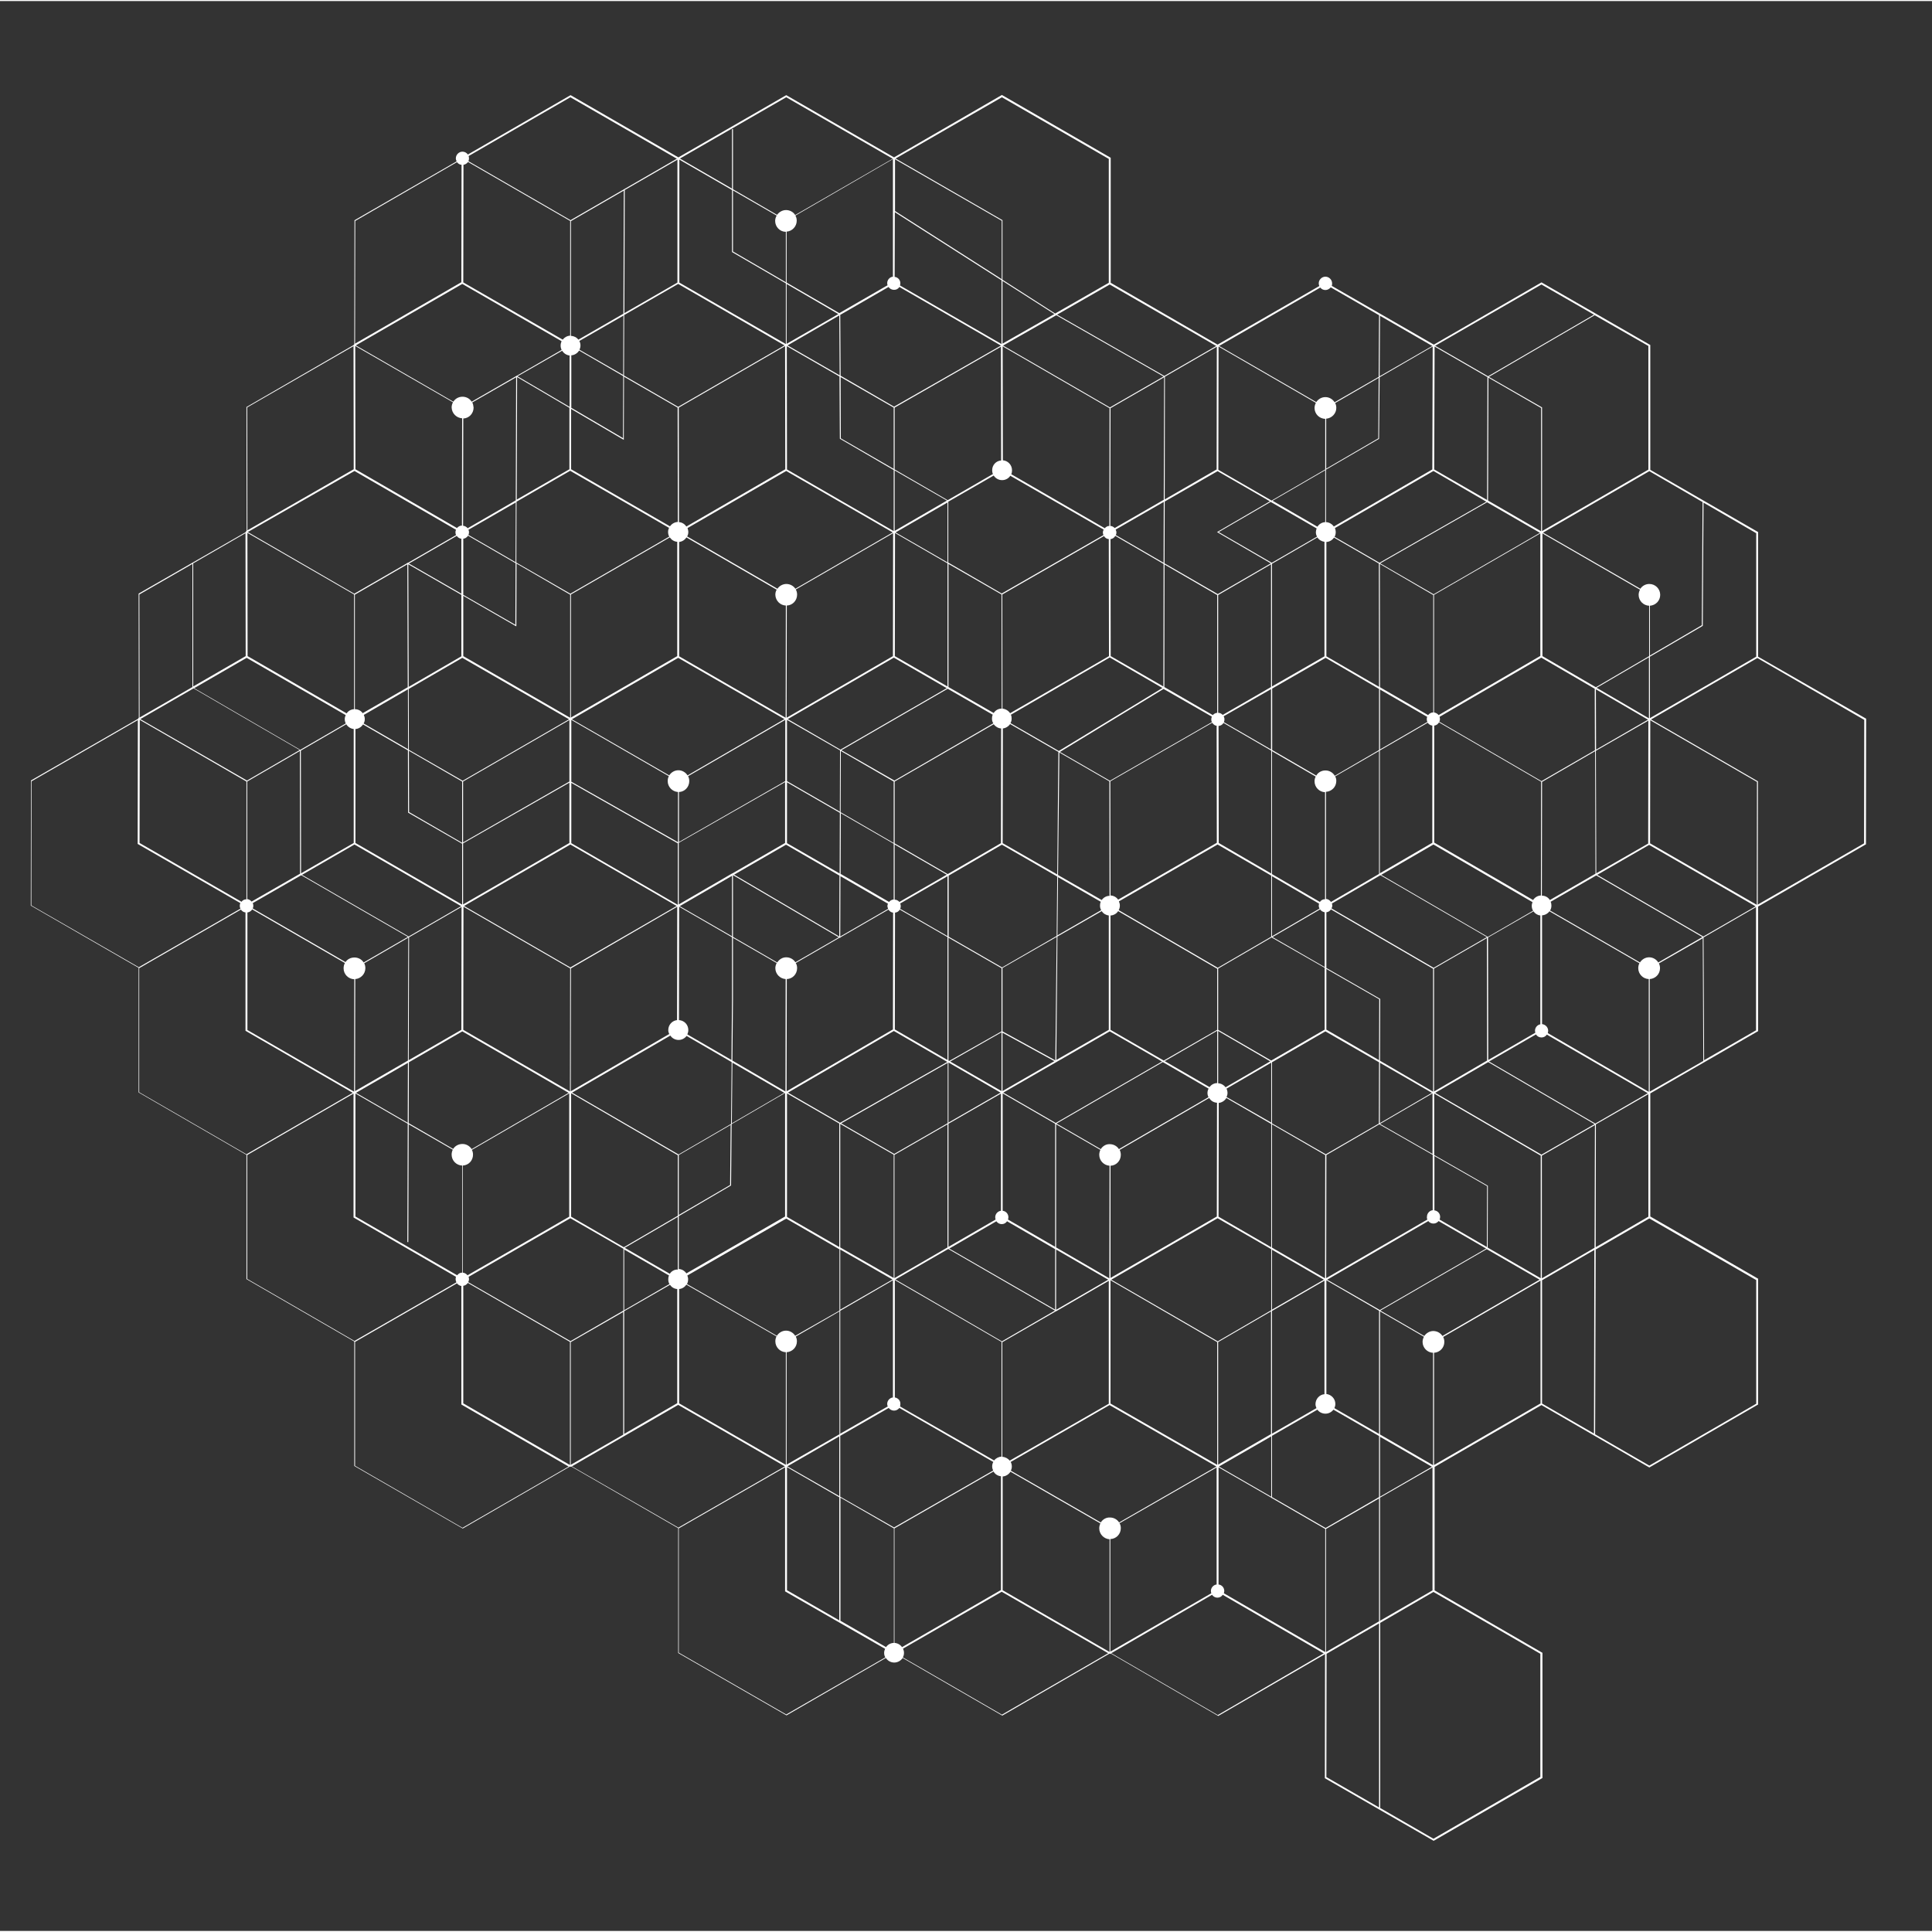 <?xml version="1.0" encoding="utf-8"?>
<!-- Generator: Adobe Illustrator 25.2.1, SVG Export Plug-In . SVG Version: 6.00 Build 0)  -->
<svg version="1.1" id="Layer_1" xmlns="http://www.w3.org/2000/svg" xmlns:xlink="http://www.w3.org/1999/xlink" x="0px" y="0px"
	 viewBox="7900 9000 9110 9100" width="500" height="500">
<rect x="7900" y="9000" width="9110" height="9100" fill="#333333" stroke="none"/>
<style type="text/css">
	.st0{fill:#ffffff;}
</style>
	<g style="
    transform-origin: 0 0;
    transform: scale(90) translate(-5967px, -5056px)
">
		<path class="st0" d="M6146.89,5190.35v-6.53l-5.65-3.26v-6.54l-5.68-3.27l-0.02-0.01l-5.64,3.26l-5.35-3.08
			c0.02-0.04,0.02-0.08,0.02-0.13c0-0.19-0.16-0.35-0.35-0.35c-0.19,0-0.35,0.16-0.35,0.35c0,0.05,0.01,0.09,0.03,0.14l-5.33,3.07
			l-5.6-3.24v-6.55l-5.7-3.29l-5.65,3.27l-5.63-3.25l-0.02-0.01l-5.65,3.26l-5.63-3.25l-0.02-0.01l-5.38,3.11
			c-0.06-0.09-0.17-0.15-0.28-0.15c-0.19,0-0.35,0.16-0.35,0.35c0,0.06,0.02,0.11,0.04,0.16l-5.34,3.08l-0.01,0.01l-0.01,6.49
			l-0.03,0.02l0,0.02l-5.62,3.25l0.01,6.49l-0.04,0.02v0.04l-5.61,3.22l-0.01,0.01l0.01,6.5l-0.03,0.02l0,0.03l-5.61,3.23
			l-0.01,0.01l-0.01,6.54v0.01l5.65,3.26v6.53l5.65,3.27v6.51l5.65,3.27v6.52l5.67,3.27l0.01,0.01l5.62-3.25l0.03,0.02l0.04-0.02
			l5.6,3.23v6.54l5.66,3.26l0.01,0.01l5.21-3.01c0.09,0.14,0.25,0.24,0.44,0.24c0.18,0,0.35-0.1,0.44-0.24l5.22,3.02l5.62-3.25
			l0.03,0.02l0.04-0.02l5.61,3.26l0.01,0.01l5.6-3.24l-0.01,6.47v0.03l5.7,3.28l5.68-3.28l0.02-0.01v-6.56l-5.65-3.27v-6.47
			l5.6-3.24l5.65,3.27l5.7-3.3v-6.59l-5.65-3.26v-6.45l5.63-3.25l0.02-0.01v-6.53l5.65-3.26l0.01-6.55v-0.03L6146.89,5190.35z
			 M6144.03,5182.28l2.76,1.6v6.47l-5.57,3.22v-3.22l2.76-1.61l0.01-0.01L6144.03,5182.28z M6143.98,5182.25l-0.04,6.45l-2.72,1.59
			v-2.61c0.3-0.02,0.54-0.26,0.54-0.57c0-0.31-0.25-0.57-0.57-0.57c-0.2,0-0.37,0.1-0.47,0.25l-5.1-2.94l5.57-3.22L6143.98,5182.25z
			 M6129.83,5232.83v6.44l-2.75,1.59v-6.45L6129.83,5232.83z M6127.08,5234.36v-3.14l2.72,1.57L6127.08,5234.36z M6127.08,5231.1
			v-6.45l2.3,1.33c-0.04,0.08-0.07,0.17-0.07,0.27c0,0.31,0.25,0.56,0.55,0.57v5.89L6127.08,5231.1z M6129.4,5225.94l-2.3-1.33
			l5.57-3.22l2.77,1.6l-5.09,2.95c-0.1-0.16-0.28-0.26-0.48-0.26C6129.68,5225.68,6129.5,5225.79,6129.4,5225.94z M6132.68,5221.28
			l-2.48-1.44c0.02-0.04,0.03-0.09,0.03-0.14c0-0.18-0.13-0.32-0.3-0.34l0-2.85l2.76,1.58L6132.68,5221.28z M6129.91,5213.13v-6.44
			l2.77-1.6l0.01,6.42L6129.91,5213.13z M6129.56,5219.84l-5.3,3.07l0.01-6.45l2.77-1.61l2.8,1.6l0,2.9
			c-0.17,0.02-0.3,0.17-0.3,0.34C6129.53,5219.75,6129.54,5219.8,6129.56,5219.84z M6123.75,5229.72l-2.33,1.34v-6.43l2.75-1.59
			v5.95c-0.26,0.02-0.47,0.25-0.47,0.52C6123.7,5229.58,6123.72,5229.65,6123.75,5229.72z M6118.6,5232.68v-6.42l2.77-1.61v6.43
			L6118.6,5232.68z M6121.38,5231.2v3.16l-2.74-1.58L6121.38,5231.2z M6118.58,5226.22l-5.58-3.23l5.57-3.22l2.81,1.62v3.2
			L6118.58,5226.22z M6101.66,5229.16v-6.15l5.59,3.24v6.01c-0.16,0.01-0.3,0.09-0.39,0.2l-4.93-2.83c0.02-0.04,0.02-0.08,0.02-0.13
			C6101.96,5229.33,6101.83,5229.19,6101.66,5229.16z M6101.29,5229.63l-2.49,1.43v-6.44l2.76-1.6v6.14
			c-0.17,0.02-0.3,0.17-0.3,0.34C6101.26,5229.55,6101.27,5229.59,6101.29,5229.63z M6096.03,5232.77l2.72-1.57v3.13
			L6096.03,5232.77z M6098.75,5234.39v6.45l-2.74-1.58v-6.45L6098.75,5234.39z M6095.99,5232.68v-5.89c0.3-0.02,0.54-0.26,0.54-0.57
			c0-0.09-0.02-0.18-0.06-0.25l2.29-1.32v6.44L6095.99,5232.68z M6096.44,5225.93c-0.1-0.16-0.28-0.27-0.48-0.27
			c-0.2,0-0.38,0.11-0.48,0.27l-4.71-2.71c0.04-0.07,0.06-0.16,0.06-0.25c0-0.07-0.02-0.14-0.04-0.2l5.18-2.98l2.79,1.61v3.21
			L6096.44,5225.93z M6089.85,5223.22l-2.37,1.37v-3.18l2.35,1.36c-0.03,0.06-0.04,0.13-0.04,0.2
			C6089.79,5223.06,6089.81,5223.15,6089.85,5223.22z M6089.88,5223.26c0.08,0.12,0.22,0.21,0.38,0.22v5.98l-2.78,1.61v-6.43
			L6089.88,5223.26z M6089.87,5222.68l-2.36-1.36l2.78-1.62v2.76C6090.12,5222.45,6089.96,5222.54,6089.87,5222.68z
			 M6087.46,5221.29l-2.76-1.6v-6.47l5.59,3.25v3.17L6087.46,5221.29z M6062.13,5193.62l2.79-1.61l5.56,3.23l-2.76,1.6
			L6062.13,5193.62z M6067.69,5196.89v6.17c-0.11,0-0.2,0.05-0.26,0.13l-5.34-3.08l0.01-6.45L6067.69,5196.89z M6067.73,5196.89
			l2.76-1.6l0.01,6.43l-2.54,1.46c-0.06-0.07-0.14-0.12-0.23-0.13V5196.89z M6067.74,5203.75c0.11-0.01,0.2-0.08,0.25-0.16
			l4.86,2.81c-0.05,0.08-0.07,0.18-0.07,0.28c0,0.31,0.25,0.56,0.56,0.57l-0.01,5.89l-5.59-3.23V5203.75z M6072.88,5206.35
			l-4.86-2.81c0.02-0.04,0.03-0.09,0.03-0.14s-0.01-0.1-0.03-0.14l2.54-1.46l5.59,3.23l-2.32,1.34c-0.1-0.16-0.28-0.26-0.48-0.26
			C6073.15,5206.11,6072.98,5206.2,6072.88,5206.35z M6078.99,5177.86l-0.01,5.62c-0.11,0-0.2,0.06-0.26,0.13l-5.32-3.08l-0.01-6.46
			l5.12,2.95c-0.04,0.08-0.07,0.17-0.07,0.27C6078.45,5177.6,6078.69,5177.84,6078.99,5177.86z M6079.52,5177.03l2.3-1.32
			l-0.02,6.45l-2.52,1.46c-0.06-0.07-0.14-0.12-0.24-0.13l0.01-5.62c0.3-0.01,0.54-0.26,0.54-0.57
			C6079.58,5177.19,6079.56,5177.1,6079.52,5177.03z M6084.61,5177.31l0,3.22l-2.76,1.59l0.02-6.42L6084.61,5177.31z
			 M6081.89,5175.66l2.34-1.34c0.08,0.13,0.22,0.23,0.39,0.25l0,2.69L6081.89,5175.66z M6084.65,5180.61l5.18,2.99
			c-0.03,0.06-0.05,0.14-0.05,0.21c0,0.09,0.02,0.18,0.06,0.25l-5.18,2.99l-2.83-1.63l0.01-3.19L6084.65,5180.61z M6095.95,5168.09
			l0,2.64l-2.77-1.61v-3.2l2.29,1.32c-0.05,0.08-0.08,0.18-0.08,0.28C6095.39,5167.83,6095.64,5168.09,6095.95,5168.09z
			 M6095.97,5180.62l5.58,3.22l-5.1,2.95c-0.1-0.15-0.28-0.25-0.47-0.25s-0.37,0.1-0.47,0.25l-4.73-2.74
			c0.04-0.07,0.06-0.15,0.06-0.23c0-0.07-0.02-0.14-0.04-0.21L6095.97,5180.62z M6101.6,5180.57l0,3.2l-5.59-3.23l-0.01-6.46
			l2.76,1.59l0.02,3.25v0.01L6101.6,5180.57z M6098.82,5175.7l2.78,1.6l0,3.21l-2.77-1.6L6098.82,5175.7z M6127.03,5192.04l0,3.06
			v0.14l-2.32,1.35c-0.1-0.17-0.28-0.28-0.49-0.28c-0.21,0-0.39,0.11-0.48,0.27l-2.31-1.34v-3.22l2.8-1.61L6127.03,5192.04z
			 M6124.27,5190.33v-5.99c0.17-0.01,0.31-0.1,0.4-0.23l2.35,1.36l0.01,6.46L6124.27,5190.33z M6124.25,5203.04v-5.61
			c0.3-0.02,0.54-0.26,0.54-0.57c0-0.09-0.02-0.17-0.06-0.24l2.3-1.33v6.44l-2.52,1.47
			C6124.45,5203.11,6124.36,5203.05,6124.25,5203.04z M6124.27,5206.71l2.77,1.59l-0.01,3.19l-2.76-1.6V5206.71z M6123.91,5203.55
			l-2.49,1.45v-3.15l2.47,1.44c-0.01,0.03-0.02,0.07-0.02,0.11C6123.87,5203.45,6123.89,5203.5,6123.91,5203.55z M6123.94,5203.59
			c0.05,0.08,0.14,0.13,0.24,0.15v2.87l-2.73-1.57L6123.94,5203.59z M6123.93,5203.2l-2.51-1.46v-6.44l2.29,1.33
			c-0.04,0.08-0.06,0.16-0.06,0.25c0,0.31,0.25,0.56,0.55,0.57v5.61C6124.09,5203.05,6123.99,5203.11,6123.93,5203.2z
			 M6121.42,5191.91v-6.43l2.38-1.38c0.08,0.13,0.22,0.21,0.37,0.23v6L6121.42,5191.91z M6124.21,5183.3
			c-0.17,0.01-0.32,0.1-0.41,0.24l-2.35-1.36l2.76-1.6L6124.21,5183.3z M6123.76,5183.63c-0.02,0.06-0.04,0.13-0.04,0.19
			c0,0.09,0.02,0.17,0.06,0.24l-2.37,1.37l-2.78-1.61l2.72-1.58L6123.76,5183.63z M6118.9,5193.78c0.02-0.04,0.03-0.09,0.03-0.15
			c0-0.06-0.02-0.11-0.04-0.16l2.48-1.42v3.16L6118.9,5193.78z M6121.38,5195.27v6.44l-2.75-1.6l-0.01-6.13
			c0.11-0.01,0.21-0.07,0.26-0.16L6121.38,5195.27z M6118.84,5193.4c-0.06-0.06-0.14-0.11-0.24-0.11v-6.17l2.77-1.61v6.43
			L6118.84,5193.4z M6121.38,5201.82v3.2l-2.8,1.63l-5.19-3.02c0.04-0.07,0.06-0.16,0.06-0.24c0-0.08-0.02-0.15-0.05-0.22l5.17-2.98
			L6121.38,5201.82z M6118.6,5209.96l2.73,1.59l-2.34,1.36c-0.09-0.12-0.23-0.2-0.39-0.21V5209.96z M6115.75,5211.51l-2.79-1.61
			v-5.99c0.17-0.01,0.32-0.1,0.4-0.23l5.19,3.02v3.2L6115.75,5211.51z M6118.55,5209.95v2.74c-0.16,0-0.31,0.08-0.4,0.21l-2.35-1.36
			L6118.55,5209.95z M6110.09,5214.78l-2.75-1.59l5.58-3.21l2.74,1.58L6110.09,5214.78z M6110.11,5221.41l2.73,1.58l-2.73,1.58
			V5221.41z M6090.35,5209.39l0.01-5.94l2.77,1.6v3.24l-0.03,3.19l-2.31-1.34c0.03-0.07,0.05-0.15,0.05-0.23
			C6090.84,5209.63,6090.63,5209.41,6090.35,5209.39z M6090.83,5196.61l5.09-2.95l0,3.21l-5.57,3.19l0-2.62
			c0.3-0.01,0.54-0.26,0.54-0.57C6090.89,5196.78,6090.87,5196.69,6090.83,5196.61z M6095.95,5187.67l-0.01,5.88l-5.58-3.22v-5.99
			c0.16-0.02,0.3-0.11,0.38-0.24l4.73,2.74c-0.05,0.08-0.07,0.17-0.07,0.27C6095.41,5187.41,6095.65,5187.66,6095.95,5187.67z
			 M6096.47,5186.83l5.1-2.95l-0.01,6.44l-5.57,3.23l0.01-5.88c0.3-0.01,0.54-0.26,0.54-0.57
			C6096.54,5187.01,6096.52,5186.91,6096.47,5186.83z M6096.01,5196.87l0-3.21l2.78,1.6l-0.01,3.21L6096.01,5196.87z
			 M6098.78,5198.53l-0.01,3.18l-2.76-1.59l0-3.19L6098.78,5198.53z M6098.76,5201.82l-0.01,3.19l-5.51-3.24l2.72-1.57
			L6098.76,5201.82z M6095.91,5196.92l0,3.19l-2.77,1.6l-0.01-0.01v0.01l-2.79,1.62l0-3.23L6095.91,5196.92z M6093.13,5201.83v3.17
			l-2.74-1.58L6093.13,5201.83z M6093.15,5211.62l2.72,1.58l-2.75,1.6L6093.15,5211.62z M6093.15,5211.51l0.03-3.22v-3.21l2.29,1.32
			c-0.04,0.08-0.07,0.17-0.07,0.27c0,0.3,0.24,0.55,0.54,0.57l-0.01,5.89L6093.15,5211.51z M6095.5,5206.37l-2.32-1.34v-3.22
			l0.01-0.01l5.53,3.25l-2.27,1.31c-0.1-0.16-0.28-0.26-0.48-0.26S6095.6,5206.21,6095.5,5206.37z M6096,5207.24
			c0.3-0.01,0.54-0.26,0.54-0.57c0-0.1-0.02-0.19-0.07-0.27l2.3-1.33l0.03,0.02l0-0.03l2.53-1.46c0.05,0.09,0.14,0.15,0.24,0.16
			l-0.01,6.12l-5.57,3.24L6096,5207.24z M6101.31,5203.56l-2.51,1.45l0.01-3.16l2.49,1.44c-0.02,0.04-0.03,0.09-0.03,0.14
			C6101.28,5203.47,6101.29,5203.51,6101.31,5203.56z M6101.36,5203.2l-2.54-1.47l0.01-3.18l2.77,1.6l0,2.92
			C6101.5,5203.08,6101.41,5203.13,6101.36,5203.2z M6098.82,5198.5l0.01-3.21l2.77,1.6l0,3.22L6098.82,5198.5z M6098.86,5195.25
			l5.57-3.22l2.36,1.36c-0.03,0.06-0.04,0.13-0.04,0.2c0,0.09,0.02,0.18,0.07,0.25l-5.18,3L6098.86,5195.25z M6101.65,5183.76
			l0-3.17l2.74,1.58L6101.65,5183.76z M6104.42,5182.27v3.14l-2.72-1.57L6104.42,5182.27z M6101.67,5183.87l2.75,1.59v6.45
			l-2.76-1.59L6101.67,5183.87z M6107.32,5180.06l-0.01-5.97l5.6,3.24l-0.01,6.17c-0.1,0-0.18,0.05-0.24,0.12l-4.9-2.83
			c0.03-0.06,0.04-0.13,0.04-0.21C6107.8,5180.31,6107.59,5180.08,6107.32,5180.06z M6113.23,5183.69l2.52-1.45l-0.01,3.19
			l-2.5-1.45c0.02-0.04,0.03-0.09,0.03-0.14C6113.27,5183.79,6113.25,5183.74,6113.23,5183.69z M6115.74,5185.49l-0.01,6.42
			l-2.76-1.59l-0.01-6.13c0.11-0.01,0.2-0.08,0.25-0.17L6115.74,5185.49z M6115.68,5191.99l-5.43,3.3l-2.53-1.46
			c0.04-0.07,0.06-0.15,0.06-0.24c0-0.07-0.01-0.14-0.04-0.2l5.18-3L6115.68,5191.99z M6107.3,5209.98v-3.32l2.84-1.63l-0.07,6.47
			l0,0L6107.3,5209.98z M6110.02,5211.54l-2.72,1.57v-3.06L6110.02,5211.54z M6110.18,5205.01l2.32-1.33
			c0.08,0.13,0.22,0.21,0.37,0.23v5.99l-2.75,1.58L6110.18,5205.01z M6112.47,5203.63l-2.29,1.32l0.03-3.05l2.24,1.29
			c-0.03,0.06-0.04,0.13-0.04,0.2C6112.41,5203.48,6112.43,5203.56,6112.47,5203.63z M6110.17,5201.76l-2.86-1.64l0.01-6.01
			c0.16-0.02,0.3-0.11,0.38-0.23l2.53,1.46L6110.17,5201.76z M6112.5,5203.1l-2.29-1.31l0.07-6.42l2.62,1.51l0.01,6
			C6112.74,5202.88,6112.59,5202.97,6112.5,5203.1z M6112.87,5184.19l0.01,6.13l-5.18,2.99c-0.09-0.13-0.23-0.22-0.4-0.24
			l-0.01-5.98l5.33-3.06C6112.67,5184.12,6112.76,5184.18,6112.87,5184.19z M6110.17,5201.87l-0.03,3.11l-2.86,1.65l-2.8-1.61v-3.2
			l2.79-1.62L6110.17,5201.87z M6104.56,5211.56l2.69-1.53v3.08L6104.56,5211.56z M6107.2,5213.19l-2.73,1.57v-3.15L6107.2,5213.19z
			 M6104.51,5211.53l-0.04-0.02v-6.44l2.78,1.6v3.31L6104.51,5211.53z M6104.47,5191.94v-6.45l2.78,1.6l0.01,5.98
			c-0.18,0-0.33,0.09-0.42,0.23L6104.47,5191.94z M6101.65,5200.19l2.73,1.58l-2.48,1.43c-0.06-0.07-0.15-0.12-0.25-0.12
			L6101.65,5200.19z M6101.67,5203.76c0.11-0.01,0.2-0.07,0.25-0.16l2.5,1.44v6.44l-2.76-1.6L6101.67,5203.76z M6101.94,5203.56
			c0.02-0.04,0.03-0.09,0.03-0.14c0-0.05-0.01-0.1-0.03-0.14l2.48-1.43v3.14L6101.94,5203.56z M6101.65,5200.13l0-3.24l5.19-3
			c0.09,0.12,0.23,0.21,0.39,0.22l-0.01,6.01l-2.79,1.62L6101.65,5200.13z M6104.47,5214.82l2.75-1.58v6.14
			c-0.17,0.02-0.3,0.17-0.3,0.34c0,0.04,0.01,0.08,0.02,0.12l-2.47,1.43V5214.82z M6106.98,5219.93c0.06,0.09,0.17,0.15,0.28,0.15
			c0.12,0,0.22-0.06,0.28-0.15l2.52,1.46v3.17l-5.55-3.2L6106.98,5219.93z M6107.59,5219.84c0.01-0.04,0.02-0.08,0.02-0.12
			c0-0.18-0.13-0.32-0.3-0.34v-6.15l2.75,1.59v6.45L6107.59,5219.84z M6112.95,5196.88l5.34-3.07c0.05,0.08,0.13,0.15,0.23,0.16
			l0.01,6.13l-5.17,2.98c-0.09-0.13-0.23-0.21-0.4-0.22L6112.95,5196.88z M6118.55,5193.29c-0.09,0.01-0.17,0.05-0.23,0.12
			l-2.54-1.47l0.01-6.42l2.76,1.6V5193.29z M6118.27,5193.49c-0.02,0.04-0.03,0.09-0.03,0.15c0,0.05,0.01,0.1,0.03,0.14l-5.34,3.07
			l-2.62-1.51l5.43-3.3L6118.27,5193.49z M6115.75,5182.13l-2.57,1.48c-0.06-0.06-0.14-0.11-0.23-0.11l0.01-6.17l2.81-1.62
			L6115.75,5182.13z M6112.93,5177.29l-5.6-3.24l2.79-1.59l5.62,3.21L6112.93,5177.29z M6107.3,5173.95v-3.29l2.72,1.74
			L6107.3,5173.95z M6107.71,5180.87l4.89,2.82c-0.02,0.05-0.04,0.1-0.04,0.15c0,0.05,0.01,0.1,0.03,0.14l-5.33,3.06l-2.8-1.62
			v-3.19l2.38-1.37c0.09,0.14,0.25,0.24,0.44,0.24C6107.46,5181.1,6107.62,5181.01,6107.71,5180.87z M6106.76,5180.58
			c0,0.07,0.01,0.14,0.04,0.2l-2.37,1.37l-2.78-1.61l0-3.24l5.57-3.19l0.01,5.96C6106.96,5180.09,6106.76,5180.31,6106.76,5180.58z
			 M6104.38,5192l-5.57,3.22l-2.76-1.6l5.56-3.22L6104.38,5192z M6096.04,5174.04l2.71-1.57l0.02,3.14L6096.04,5174.04z
			 M6095.99,5173.96l0-3.14l2.71,1.58L6095.99,5173.96z M6090.74,5183.53c-0.09-0.13-0.23-0.22-0.39-0.23l-0.01-6l5.57-3.22
			l0.01,6.45L6090.74,5183.53z M6095.88,5193.62l-5.08,2.95c-0.1-0.16-0.28-0.27-0.48-0.27s-0.38,0.11-0.48,0.27l-5.1-2.94
			l5.57-3.22L6095.88,5193.62z M6084.71,5196.96l5.58,3.17l0,0l0,3.22l-5.58-3.23V5196.96z M6084.69,5193.54v-6.45l5.18-2.99
			c0.09,0.13,0.23,0.22,0.39,0.23v5.99L6084.69,5193.54z M6084.71,5196.9v-3.24l5.11,2.95c-0.04,0.08-0.06,0.16-0.06,0.26
			c0,0.3,0.24,0.55,0.54,0.57l0,2.63L6084.71,5196.9z M6089.88,5183.52l-5.18-2.99l0-3.16l2.76,1.62l0.01-3.31l2.81,1.62l0.01,5.99
			C6090.12,5183.3,6089.97,5183.39,6089.88,5183.52z M6085.13,5173.81l2.31-1.33l-0.01,3.11l-2.29-1.32
			c0.03-0.07,0.05-0.15,0.05-0.23C6085.19,5173.96,6085.17,5173.88,6085.13,5173.81z M6087.43,5175.65l-0.01,3.25l-2.71-1.59l0-2.75
			c0.17-0.01,0.32-0.11,0.41-0.25L6087.43,5175.65z M6087.44,5172.38l-2.36,1.36c-0.09-0.12-0.23-0.19-0.39-0.2v-6.01l2.77-1.6
			L6087.44,5172.38z M6084.65,5187.1v6.45l-5.6-3.23v-3.16l2.74,1.58l0.04,0.02l0.01-3.29L6084.65,5187.1z M6079.04,5200.08v-3.19
			l5.57-3.22v3.22L6079.04,5200.08z M6084.61,5196.95v3.16l-5.57,3.22v-3.2L6084.61,5196.95z M6079.32,5183.7l2.48-1.43l-0.01,3.13
			l-2.47-1.43c0.02-0.04,0.03-0.09,0.03-0.14C6079.35,5183.78,6079.34,5183.74,6079.32,5183.7z M6081.79,5185.45l-0.01,3.23
			l-2.73-1.57v-2.94c0.1-0.01,0.19-0.07,0.25-0.16L6081.79,5185.45z M6084.59,5193.63l-5.57,3.22l-2.82-1.62l-0.01-3.19l2.81-1.63
			L6084.59,5193.63z M6078.99,5196.89v3.21l-2.78-1.61l-0.01-3.21L6078.99,5196.89z M6078.95,5184.17v2.88l-2.75-1.58l2.51-1.45
			C6078.76,5184.1,6078.85,5184.16,6078.95,5184.17z M6078.95,5187.11v3.22l-2.76,1.6l-0.02-6.42L6078.95,5187.11z M6078.99,5200.15
			L6078.99,5200.15l0,3.19l-5.59-3.23v-5.97c0.17-0.01,0.31-0.11,0.4-0.24l2.35,1.36l0.01,3.25v0.01L6078.99,5200.15z
			 M6073.83,5193.85c0.04-0.07,0.06-0.15,0.06-0.23c0-0.08-0.02-0.15-0.05-0.22l2.31-1.34l0.01,3.14L6073.83,5193.85z
			 M6073.78,5193.31c-0.09-0.13-0.24-0.21-0.41-0.21v-6l2.75-1.59l0.02,6.44L6073.78,5193.31z M6078.94,5203.42l-2.75,1.59
			l-5.59-3.23l2.75-1.59L6078.94,5203.42z M6078.96,5203.46l-0.01,6.44l-2.76,1.59l0.02-6.44L6078.96,5203.46z M6073.33,5193.1
			c-0.16,0.01-0.31,0.09-0.39,0.22l-5.19-3l-0.01-6.46l5.59,3.23V5193.1z M6073.31,5194.14v5.97l-2.76,1.59l-0.01-6.43l2.38-1.38
			C6073,5194.02,6073.14,5194.12,6073.31,5194.14z M6073.39,5207.24c0.29-0.02,0.53-0.27,0.53-0.57c0-0.09-0.02-0.18-0.06-0.26
			l2.31-1.34l-0.02,6.44l-2.77,1.6L6073.39,5207.24z M6076.15,5211.63l-0.01,3.14l-2.71-1.57L6076.15,5211.63z M6073.39,5213.23
			l2.75,1.59l-0.02,6.2h0.05l0.02-6.17l2.31,1.33c-0.04,0.08-0.06,0.17-0.06,0.26c0,0.31,0.25,0.56,0.55,0.57v5.61
			c-0.11,0-0.2,0.06-0.26,0.14l-5.33-3.08V5213.23z M6078.52,5216.14l-2.33-1.35l0.01-3.19l2.8-1.62l5.57,3.22l-5.08,2.95
			c-0.1-0.16-0.28-0.27-0.48-0.27C6078.8,5215.88,6078.62,5215.98,6078.52,5216.14z M6079.03,5217.01c0.3-0.02,0.53-0.26,0.53-0.57
			c0-0.09-0.02-0.18-0.06-0.25l5.1-2.96v6.46l-5.33,3.07c-0.06-0.08-0.15-0.13-0.25-0.14V5217.01z M6079.05,5209.9l0.01-6.45
			l5.59,3.23l-0.01,6.45L6079.05,5209.9z M6079.09,5203.41l5.57-3.22l5.57,3.22l-5.57,3.22L6079.09,5203.41z M6084.69,5206.68
			l5.57-3.23l-0.01,5.94c-0.26,0.03-0.46,0.25-0.46,0.52c0,0.07,0.02,0.15,0.05,0.21l-5.16,3L6084.69,5206.68z M6084.75,5213.19
			l5.15-2.99c0.09,0.14,0.25,0.23,0.43,0.23c0.17,0,0.32-0.08,0.42-0.21l2.36,1.37l-0.03,3.24l-2.75,1.6L6084.75,5213.19z
			 M6093.06,5214.88l-0.03,3.15l-2.69,1.57v-3.14L6093.06,5214.88z M6090.34,5219.66l2.73-1.6l0.01-0.01l0.03-3.21l2.8-1.63v6.47
			l-5.17,2.98c-0.09-0.13-0.23-0.22-0.4-0.23V5219.66z M6090.35,5223.48c0.16-0.01,0.3-0.1,0.39-0.23l4.72,2.71
			c-0.04,0.08-0.06,0.17-0.06,0.26c0,0.31,0.25,0.56,0.55,0.57v5.9l-5.59-3.22V5223.48z M6096.01,5219.7v-6.47l0,0l2.74,1.58v6.47
			L6096.01,5219.7z M6096.06,5213.19l5.55-3.23l2.8,1.62l-5.62,3.19L6096.06,5213.19z M6098.8,5221.41l2.74,1.57l-2.74,1.58V5221.41
			z M6098.8,5221.3v-6.47l2.8,1.61v6.46L6098.8,5221.3z M6098.85,5214.8l5.58-3.17v3.16l-2.8,1.61L6098.85,5214.8z M6101.64,5216.45
			l2.78-1.6v6.45l-2.78,1.61V5216.45z M6101.69,5222.98l2.77-1.6l5.59,3.23l-2.78,1.61L6101.69,5222.98z M6107.3,5226.26l2.81-1.62
			l0.01,0.01v-0.01l2.75-1.59v6.44l-5.19,2.98c-0.09-0.11-0.23-0.19-0.39-0.2V5226.26z M6110.11,5221.3v-6.45l2.32,1.34
			c-0.04,0.08-0.06,0.17-0.06,0.26c0,0.3,0.24,0.55,0.54,0.57l-0.01,5.9L6110.11,5221.3z M6112.45,5216.15l-2.32-1.34l5.57-3.22
			l2.4,1.39c-0.04,0.07-0.06,0.15-0.06,0.23c0,0.08,0.02,0.15,0.05,0.22l-4.69,2.72c-0.1-0.16-0.28-0.26-0.48-0.26
			C6112.73,5215.88,6112.55,5215.99,6112.45,5216.15z M6112.96,5217.02c0.3-0.01,0.54-0.26,0.54-0.57c0-0.09-0.02-0.18-0.06-0.26
			l4.69-2.72c0.08,0.14,0.23,0.24,0.41,0.25l-0.01,5.96l-5.57,3.22L6112.96,5217.02z M6112.96,5223.02l5.59,3.24v6.43l-5.59-3.21
			L6112.96,5223.02z M6118.62,5219.69l0.01-5.96c0.17-0.02,0.32-0.12,0.4-0.26l2.35,1.36v6.46L6118.62,5219.69z M6119.04,5213.42
			c0.03-0.06,0.05-0.14,0.05-0.21c0-0.08-0.02-0.16-0.05-0.23l2.34-1.36v3.14L6119.04,5213.42z M6118.6,5209.9v-3.21l2.8-1.63
			l2.78,1.59v3.24l-2.8,1.62L6118.6,5209.9z M6121.42,5221.42l2.72,1.57l-2.72,1.57V5221.42z M6121.42,5221.31v-6.46l2.79,1.61
			l-0.01,6.46L6121.42,5221.31z M6121.42,5214.8v-3.2l2.8-1.62l2.81,1.62l-0.01,3.21l-2.78,1.61L6121.42,5214.8z M6127.08,5214.83
			l2.75-1.6l0,3.17L6127.08,5214.83z M6127.07,5214.79l0.01-3.16l2.72,1.57L6127.07,5214.79z M6127.08,5211.52l0.01-3.23l0-0.01
			l-2.82-1.62v-2.92c0.1-0.01,0.19-0.07,0.24-0.15l5.35,3.11v6.44L6127.08,5211.52z M6124.54,5203.54c0.02-0.05,0.04-0.1,0.04-0.15
			c0-0.04-0.01-0.07-0.02-0.11l2.54-1.48l5.58,3.24l-2.79,1.61L6124.54,5203.54z M6135.54,5196.87l-5.35-3.11
			c0.02-0.04,0.03-0.09,0.03-0.14c0-0.04-0.01-0.08-0.02-0.12l5.33-3.1l2.8,1.63l0.01,3.22L6135.54,5196.87z M6138.35,5195.3
			l0.02,6.42l-2.39,1.38c-0.09-0.14-0.24-0.23-0.42-0.23l0.01-5.96L6138.35,5195.3z M6129.92,5193.96c0.11-0.01,0.2-0.08,0.25-0.17
			l5.35,3.11l-0.01,5.96c-0.17,0.01-0.32,0.1-0.41,0.24l-5.18-3.01V5193.96z M6129.91,5193.27v-6.16l5.57-3.22v6.42l-5.33,3.1
			C6130.1,5193.34,6130.01,5193.29,6129.91,5193.27z M6135.52,5183.78l-2.78-1.61l0.02-6.44l2.76,1.59V5183.78z M6135.46,5183.86
			l-5.57,3.22l-2.8-1.62l5.6-3.2L6135.46,5183.86z M6129.87,5187.12v6.15c-0.11,0-0.21,0.06-0.27,0.14l-2.52-1.46l-0.01-6.46
			L6129.87,5187.12z M6129.56,5193.77l-2.48,1.44v-0.11l0-3.03l2.47,1.43c-0.01,0.04-0.02,0.08-0.02,0.12
			C6129.53,5193.67,6129.54,5193.72,6129.56,5193.77z M6127.08,5195.26l2.5-1.45c0.05,0.08,0.14,0.14,0.24,0.15v6.14l-2.75,1.6
			V5195.26z M6127.14,5201.78l2.74-1.59l5.19,3.02c-0.02,0.06-0.04,0.12-0.04,0.19c0,0.09,0.02,0.18,0.07,0.26l-2.37,1.37
			L6127.14,5201.78z M6135.12,5203.69c0.08,0.12,0.21,0.2,0.36,0.22v5.7c-0.16,0.03-0.28,0.17-0.28,0.34c0,0.04,0.01,0.07,0.02,0.1
			l-2.47,1.43l-0.01-6.42L6135.12,5203.69z M6135.25,5210.14c0.06,0.1,0.17,0.16,0.29,0.16c0.12,0,0.22-0.06,0.28-0.15l5.29,3.07
			l-2.75,1.59l-5.57-3.25L6135.25,5210.14z M6138.39,5214.85l2.75-1.58v6.42l-2.76,1.6L6138.39,5214.85z M6135.87,5210.07
			c0.01-0.04,0.02-0.08,0.02-0.12c0-0.18-0.14-0.33-0.32-0.35v-5.7c0.16-0.01,0.3-0.09,0.39-0.21l4.71,2.72
			c-0.04,0.08-0.06,0.17-0.06,0.26c0,0.31,0.25,0.56,0.55,0.57v5.91L6135.87,5210.07z M6140.7,5206.37l-4.71-2.72
			c0.05-0.08,0.07-0.17,0.07-0.26c0-0.07-0.01-0.14-0.04-0.2l2.39-1.38l5.56,3.23l-2.31,1.33c-0.1-0.16-0.28-0.27-0.48-0.27
			C6140.98,5206.1,6140.8,5206.21,6140.7,5206.37z M6138.39,5192.06l2.73,1.59l-2.72,1.57L6138.39,5192.06z M6138.41,5201.7
			l-0.02-6.42l2.75-1.58l-0.01,6.44L6138.41,5201.7z M6138.43,5191.98l2.74-1.6v3.2L6138.43,5191.98z M6138.39,5191.95l-2.8-1.63
			v-6.43l5.11,2.95c-0.04,0.08-0.07,0.17-0.07,0.27c0,0.31,0.25,0.56,0.55,0.57v2.64L6138.39,5191.95z M6141.14,5174.07v6.48
			l-5.57,3.22v-6.48l-2.79-1.6l5.55-3.23L6141.14,5174.07z M6135.54,5170.85l2.75,1.58l-5.55,3.23l-2.77-1.6L6135.54,5170.85z
			 M6129.94,5174.1l2.77,1.6l-0.02,6.44l-2.77-1.6L6129.94,5174.1z M6132.65,5182.23l-5.6,3.2l-2.35-1.36
			c0.04-0.07,0.06-0.16,0.06-0.25c0-0.07-0.02-0.15-0.04-0.21l5.16-2.99L6132.65,5182.23z M6127.08,5172.49l2.74,1.58l-2.76,1.59
			L6127.08,5172.49z M6127.06,5175.71l2.78-1.61l-0.02,6.44l-5.16,2.99c-0.09-0.13-0.24-0.22-0.41-0.23l0-2.75l2.77-1.61l0.01-0.01
			L6127.06,5175.71z M6124.73,5177.06l2.28-1.32l-0.02,3.17l-2.73,1.59l0-2.62c0.29-0.02,0.53-0.27,0.53-0.56
			C6124.79,5177.22,6124.77,5177.13,6124.73,5177.06z M6123.95,5171.01c0.06,0.08,0.16,0.13,0.27,0.13c0.11,0,0.21-0.06,0.28-0.14
			l2.53,1.46l-0.02,3.23l-2.31,1.33c-0.1-0.16-0.28-0.27-0.48-0.27c-0.2,0-0.37,0.1-0.48,0.26l-5.09-2.94L6123.95,5171.01z
			 M6118.62,5174.1l5.1,2.95c-0.04,0.08-0.07,0.17-0.07,0.27c0,0.31,0.25,0.56,0.56,0.57l0,2.65l-2.81,1.63l-2.79-1.61
			L6118.62,5174.1z M6121.31,5182.21l-2.73,1.59l-0.04,0.02l2.82,1.64l-2.78,1.61l-2.79-1.61l0.01-3.24l2.77-1.59L6121.31,5182.21z
			 M6118.52,5180.54l-2.72,1.57l0.01-6.43l2.72-1.57L6118.52,5180.54z M6118.5,5174.07l-2.72,1.57l-5.62-3.21l2.76-1.58
			L6118.5,5174.07z M6107.27,5161.04l5.6,3.23v6.49l-2.81,1.61l-2.76-1.77v-3.12l-5.6-3.23L6107.27,5161.04z M6101.67,5164.29
			l5.59,3.22v3.06l-5.59-3.57L6101.67,5164.29z M6101.66,5167.06l5.59,3.57v3.34l-5.32-3.07c0.01-0.04,0.02-0.07,0.02-0.11
			c0-0.18-0.13-0.32-0.3-0.34L6101.66,5167.06z M6101.9,5170.98l5.32,3.07l-5.6,3.2l-2.8-1.62l-0.02-3.19l2.53-1.46
			c0.06,0.09,0.17,0.15,0.29,0.15S6101.83,5171.08,6101.9,5170.98z M6101.56,5170.44c-0.17,0.02-0.3,0.17-0.3,0.34
			c0,0.04,0.01,0.08,0.02,0.11l-2.53,1.46l-2.76-1.6l0-2.67c0.29-0.02,0.53-0.27,0.53-0.57c0-0.1-0.02-0.19-0.07-0.27l5.11-2.96
			L6101.56,5170.44z M6095.97,5161.04l5.58,3.22l-5.11,2.95c-0.1-0.16-0.28-0.26-0.48-0.26c-0.19,0-0.36,0.1-0.47,0.25l-2.31-1.34
			v-3.15h-0.05v3.12l-2.73-1.58L6095.97,5161.04z M6090.36,5164.3l2.77,1.6v3.25l2.82,1.64l0,3.18l-5.58-3.22V5164.3z
			 M6095.88,5174.04l-5.57,3.22l-2.84-1.64l0.01-3.17l2.83-1.63L6095.88,5174.04z M6090.27,5170.75l-2.78,1.6l0.02-6.45l2.76-1.59
			V5170.75z M6079.33,5164.12l5.33-3.08l5.58,3.22l-5.57,3.22l-5.35-3.09c0.02-0.04,0.03-0.1,0.03-0.15
			C6079.35,5164.2,6079.34,5164.16,6079.33,5164.12z M6079.06,5164.58c0.1-0.02,0.18-0.07,0.24-0.15l5.35,3.09v6.01
			c-0.16,0.01-0.3,0.09-0.39,0.21l-5.21-3L6079.06,5164.58z M6079,5170.82l5.2,3c-0.03,0.07-0.05,0.15-0.05,0.23
			c0,0.08,0.02,0.16,0.05,0.23l-2.36,1.36l-0.02-0.01v0.02l-2.33,1.34c-0.1-0.16-0.28-0.26-0.48-0.26s-0.38,0.1-0.48,0.26
			l-5.11-2.95L6079,5170.82z M6073.39,5167.52l5.33-3.08c0.06,0.08,0.14,0.13,0.24,0.14l-0.01,6.15l-5.57,3.22L6073.39,5167.52z
			 M6073.35,5180.62l5.32,3.08c-0.02,0.04-0.03,0.08-0.03,0.13c0,0.05,0.01,0.1,0.03,0.15l-2.53,1.46l-0.03-0.02v0.03l-2.77,1.6
			l-5.58-3.23L6073.35,5180.62z M6073.3,5174.08l0.01,6.45l-5.57,3.2l-0.01-6.44L6073.3,5174.08z M6067.7,5190.41l5.19,3
			c-0.03,0.06-0.05,0.14-0.05,0.21c0,0.08,0.02,0.16,0.05,0.23l-2.38,1.38l-5.56-3.23L6067.7,5190.41z M6064.9,5185.46l2.74-1.58
			l0.01,6.44l-2.75,1.59V5185.46z M6064.86,5185.49v6.45l-2.77,1.6l-0.01-6.45L6064.86,5185.49z M6056.42,5203.38l0.01-6.5
			l5.57-3.21l-0.01,6.49l5.38,3.1c-0.02,0.04-0.03,0.09-0.03,0.14c0,0.05,0.01,0.11,0.04,0.15l-5.33,3.07L6056.42,5203.38z
			 M6062.07,5213.17v-6.5l5.33-3.07c0.05,0.08,0.14,0.14,0.24,0.15v6.2l5.62,3.25l-5.57,3.22L6062.07,5213.17z M6067.73,5222.95
			v-6.49l5.57-3.22v6.49l5.37,3.11c-0.02,0.04-0.02,0.08-0.02,0.13c0,0.06,0.02,0.12,0.04,0.16l-5.34,3.07L6067.73,5222.95z
			 M6079.01,5235.99l-5.63-3.25v-6.49l5.34-3.07c0.05,0.07,0.14,0.13,0.23,0.14v6.21l5.62,3.25L6079.01,5235.99z M6084.64,5232.7
			l-5.59-3.23v-6.16c0.1-0.01,0.18-0.07,0.24-0.15l5.35,3.09V5232.7z M6079.31,5223.12c0.02-0.05,0.04-0.1,0.04-0.16
			c0-0.04-0.01-0.08-0.02-0.12l5.33-3.07l2.78,1.6v3.24l-2.77,1.6L6079.31,5223.12z M6084.68,5232.69v-6.43l2.75-1.58v6.43
			L6084.68,5232.69z M6084.74,5232.77l5.57-3.22l5.59,3.22l-5.58,3.21L6084.74,5232.77z M6095.97,5245.77l-5.63-3.24v-6.51l5.57-3.2
			v6.5l5.24,3.01c-0.03,0.06-0.05,0.14-0.05,0.21c0,0.09,0.02,0.17,0.06,0.24L6095.97,5245.77z M6101.6,5242.02
			c-0.17,0.01-0.31,0.09-0.4,0.22l-2.39-1.38v-6.45l2.8,1.61V5242.02z M6098.8,5234.36v-3.19l2.54-1.46
			c0.06,0.08,0.16,0.14,0.28,0.14s0.21-0.06,0.28-0.14l4.92,2.83c-0.04,0.07-0.06,0.15-0.06,0.23c0,0.08,0.02,0.15,0.05,0.22
			l-5.19,2.98L6098.8,5234.36z M6102.04,5242.24c-0.09-0.12-0.23-0.21-0.4-0.22v-6l5.19-2.98c0.08,0.14,0.22,0.23,0.39,0.25v5.96
			L6102.04,5242.24z M6107.27,5245.78l-5.19-3c0.04-0.07,0.06-0.15,0.06-0.24c0-0.08-0.02-0.15-0.05-0.22l5.17-2.98l5.58,3.22
			L6107.27,5245.78z M6112.9,5242.49l-5.59-3.23v-5.96c0.17-0.01,0.32-0.11,0.41-0.25l4.71,2.71c-0.04,0.08-0.06,0.17-0.06,0.26
			c0,0.3,0.24,0.55,0.54,0.57V5242.49z M6112.45,5235.71l-4.71-2.71c0.03-0.07,0.05-0.14,0.05-0.22c0-0.09-0.02-0.17-0.06-0.24
			l5.18-2.98l5.6,3.22l-5.1,2.93c-0.1-0.16-0.28-0.26-0.48-0.26C6112.73,5235.44,6112.55,5235.55,6112.45,5235.71z M6112.95,5242.48
			v-5.9c0.31-0.01,0.55-0.26,0.55-0.57c0-0.1-0.02-0.19-0.07-0.26l5.09-2.92v6.13c-0.17,0.02-0.3,0.17-0.3,0.34
			c0,0.04,0.01,0.08,0.02,0.12L6112.95,5242.48z M6118.58,5245.8l-5.58-3.24l5.28-3.06c0.06,0.09,0.17,0.15,0.28,0.15
			c0.12,0,0.22-0.06,0.28-0.15l5.29,3.07L6118.58,5245.8z M6124.21,5242.5l-5.31-3.08c0.01-0.04,0.02-0.08,0.02-0.12
			c0-0.18-0.13-0.32-0.3-0.34v-6.14l2.76,1.59v0.01h0.01l2.82,1.63V5242.5z M6127.03,5250.64l-2.76-1.59l0.01-6.46l2.75-1.59
			V5250.64z M6127.03,5240.89l-2.78,1.61v-6.45l2.78-1.6V5240.89z M6127.03,5234.38l-2.8,1.62l-2.81-1.62v-3.21l2.38-1.37
			c0.09,0.13,0.25,0.21,0.42,0.21s0.32-0.08,0.42-0.21l2.39,1.38V5234.38z M6127.03,5231.07l-2.34-1.35
			c0.03-0.07,0.05-0.14,0.05-0.22c0-0.27-0.21-0.49-0.47-0.52v-5.96l2.76,1.6V5231.07z M6124.31,5222.99l5.3-3.07
			c0.06,0.08,0.16,0.13,0.27,0.13c0.11,0,0.2-0.05,0.27-0.13l2.49,1.44l-5.57,3.22L6124.31,5222.99z M6135.48,5242.59v6.45
			l-5.6,3.24l-2.79-1.61v-9.7l2.79-1.62L6135.48,5242.59z M6135.48,5229.48l-5.57,3.22v-5.88c0.3-0.02,0.54-0.26,0.54-0.57
			c0-0.09-0.02-0.18-0.06-0.26l5.1-2.95V5229.48z M6135.51,5222.92l-2.79-1.61l0.01-3.23v-0.01l-2.81-1.61l0-3.22l5.58,3.25V5222.92
			z M6129.97,5213.2l2.78-1.61l5.57,3.25l-2.78,1.6L6129.97,5213.2z M6138.29,5231.05l-2.72-1.57v-6.46l2.74-1.59L6138.29,5231.05z
			 M6138.32,5221.32l-2.76,1.6v-6.43l2.78-1.6L6138.32,5221.32z M6146.79,5223.01v6.48l-5.6,3.24l-2.84-1.64l0.03-9.68l2.81-1.63
			L6146.79,5223.01z M6141.21,5213.14v-5.9c0.3-0.02,0.54-0.26,0.54-0.57c0-0.09-0.02-0.18-0.06-0.25l2.3-1.32l0.03,6.43
			L6141.21,5213.14z M6138.46,5201.78l2.72-1.57l5.58,3.22l-2.74,1.58L6138.46,5201.78z M6146.79,5209.92l-2.73,1.57l-0.03-6.43
			l2.75-1.59V5209.92z M6146.82,5203.35l-5.59-3.22l0.01-6.45l5.59,3.23L6146.82,5203.35z M6152.44,5200.13l-5.57,3.21l0.01-6.45
			v-0.01l-5.6-3.24l5.57-3.22l5.6,3.24L6152.44,5200.13z"/>
	</g>
</svg>
